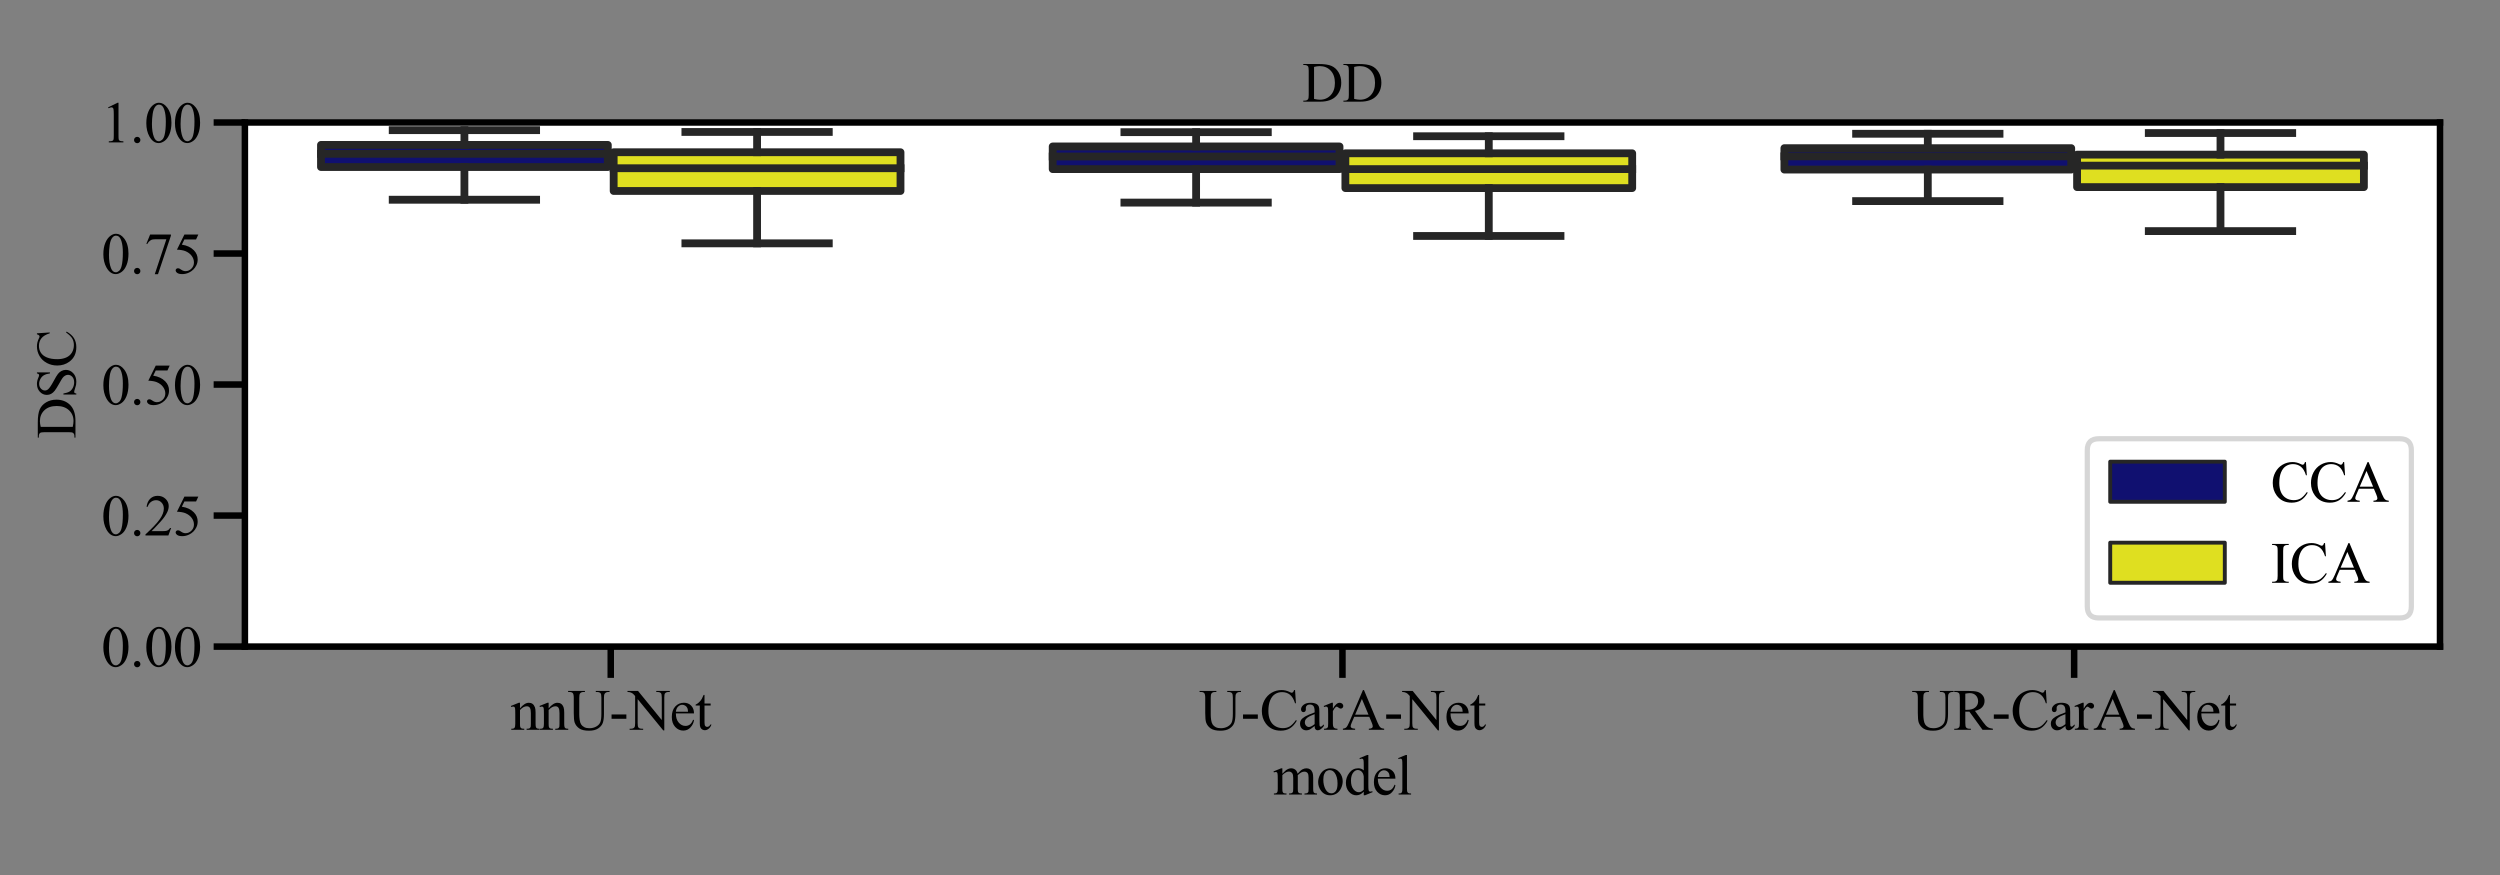 <?xml version="1.0" encoding="utf-8" standalone="no"?>
<!DOCTYPE svg PUBLIC "-//W3C//DTD SVG 1.1//EN"
  "http://www.w3.org/Graphics/SVG/1.1/DTD/svg11.dtd">
<svg xmlns:xlink="http://www.w3.org/1999/xlink" width="720pt" height="252pt" viewBox="0 0 720 252" xmlns="http://www.w3.org/2000/svg" version="1.1">
 <rect x="0" y="0" width="720" height="252" fill="#808080" stroke="none"/>
 <defs>
  <style type="text/css">*{stroke-linejoin: round; stroke-linecap: butt}</style>
 </defs>
 <g id="figure_1">
  <g id="patch_1">
   <path d="M 0 252 
L 720 252 
L 720 0 
L 0 0 
L 0 252 
z
" style="fill: none"/>
  </g>
  <g id="axes_1">
   <g id="patch_2">
    <path d="M 70.53 186.22 
L 702.72 186.22 
L 702.72 35.28 
L 70.53 35.28 
z
" style="fill: #ffffff"/>
   </g>
   <g id="patch_3">
    <path d="M 92.446 48.103 
L 175.052 48.103 
L 175.052 41.731 
L 92.446 41.731 
L 92.446 48.103 
z
" clip-path="url(#p4b8f0bb4f5)" style="fill: #101070; stroke: #262626; stroke-width: 2.25; stroke-linejoin: miter"/>
   </g>
   <g id="patch_4">
    <path d="M 176.738 55.002 
L 259.344 55.002 
L 259.344 43.846 
L 176.738 43.846 
L 176.738 55.002 
z
" clip-path="url(#p4b8f0bb4f5)" style="fill: #dfdf20; stroke: #262626; stroke-width: 2.25; stroke-linejoin: miter"/>
   </g>
   <g id="patch_5">
    <path d="M 303.176 48.702 
L 385.782 48.702 
L 385.782 42.183 
L 303.176 42.183 
L 303.176 48.702 
z
" clip-path="url(#p4b8f0bb4f5)" style="fill: #101070; stroke: #262626; stroke-width: 2.25; stroke-linejoin: miter"/>
   </g>
   <g id="patch_6">
    <path d="M 387.468 54.165 
L 470.074 54.165 
L 470.074 44.149 
L 387.468 44.149 
L 387.468 54.165 
z
" clip-path="url(#p4b8f0bb4f5)" style="fill: #dfdf20; stroke: #262626; stroke-width: 2.25; stroke-linejoin: miter"/>
   </g>
   <g id="patch_7">
    <path d="M 513.906 48.838 
L 596.512 48.838 
L 596.512 42.666 
L 513.906 42.666 
L 513.906 48.838 
z
" clip-path="url(#p4b8f0bb4f5)" style="fill: #101070; stroke: #262626; stroke-width: 2.25; stroke-linejoin: miter"/>
   </g>
   <g id="patch_8">
    <path d="M 598.198 53.884 
L 680.804 53.884 
L 680.804 44.537 
L 598.198 44.537 
L 598.198 53.884 
z
" clip-path="url(#p4b8f0bb4f5)" style="fill: #dfdf20; stroke: #262626; stroke-width: 2.25; stroke-linejoin: miter"/>
   </g>
   <g id="patch_9">
    <path d="M 175.895 186.22 
L 175.895 186.22 
L 175.895 186.22 
L 175.895 186.22 
z
" clip-path="url(#p4b8f0bb4f5)" style="fill: #101070; stroke: #262626; stroke-width: 1.125; stroke-linejoin: miter"/>
   </g>
   <g id="patch_10">
    <path d="M 175.895 186.22 
L 175.895 186.22 
L 175.895 186.22 
L 175.895 186.22 
z
" clip-path="url(#p4b8f0bb4f5)" style="fill: #dfdf20; stroke: #262626; stroke-width: 1.125; stroke-linejoin: miter"/>
   </g>
   <g id="matplotlib.axis_1">
    <g id="xtick_1">
     <g id="line2d_1">
      <defs>
       <path id="m1ae2421240" d="M 0 0 
L 0 9 
" style="stroke: #000000; stroke-width: 1.875"/>
      </defs>
      <g>
       <use xlink:href="#m1ae2421240" x="175.895" y="186.22" style="stroke: #000000; stroke-width: 1.875"/>
      </g>
     </g>
     <g id="text_1">
      <!-- nnU-Net -->
      <g transform="translate(147.028 210.177)scale(0.165 -0.165)">
       <defs>
        <path id="TimesNewRomanPSMT-6e" d="M 1034 2341 
Q 1538 2947 1994 2947 
Q 2228 2947 2397 2830 
Q 2566 2713 2666 2444 
Q 2734 2256 2734 1869 
L 2734 647 
Q 2734 375 2778 278 
Q 2813 200 2889 156 
Q 2966 113 3172 113 
L 3172 0 
L 1756 0 
L 1756 113 
L 1816 113 
Q 2016 113 2095 173 
Q 2175 234 2206 353 
Q 2219 400 2219 647 
L 2219 1819 
Q 2219 2209 2117 2386 
Q 2016 2563 1775 2563 
Q 1403 2563 1034 2156 
L 1034 647 
Q 1034 356 1069 288 
Q 1113 197 1189 155 
Q 1266 113 1500 113 
L 1500 0 
L 84 0 
L 84 113 
L 147 113 
Q 366 113 442 223 
Q 519 334 519 647 
L 519 1709 
Q 519 2225 495 2337 
Q 472 2450 423 2490 
Q 375 2531 294 2531 
Q 206 2531 84 2484 
L 38 2597 
L 900 2947 
L 1034 2947 
L 1034 2341 
z
" transform="scale(0.016)"/>
        <path id="TimesNewRomanPSMT-55" d="M 3053 4122 
L 3053 4238 
L 4553 4238 
L 4553 4122 
L 4394 4122 
Q 4144 4122 4009 3913 
Q 3944 3816 3944 3463 
L 3944 1744 
Q 3944 1106 3817 754 
Q 3691 403 3320 151 
Q 2950 -100 2313 -100 
Q 1619 -100 1259 140 
Q 900 381 750 788 
Q 650 1066 650 1831 
L 650 3488 
Q 650 3878 542 4000 
Q 434 4122 194 4122 
L 34 4122 
L 34 4238 
L 1866 4238 
L 1866 4122 
L 1703 4122 
Q 1441 4122 1328 3956 
Q 1250 3844 1250 3488 
L 1250 1641 
Q 1250 1394 1295 1075 
Q 1341 756 1459 578 
Q 1578 400 1801 284 
Q 2025 169 2350 169 
Q 2766 169 3094 350 
Q 3422 531 3542 814 
Q 3663 1097 3663 1772 
L 3663 3488 
Q 3663 3884 3575 3984 
Q 3453 4122 3213 4122 
L 3053 4122 
z
" transform="scale(0.016)"/>
        <path id="TimesNewRomanPSMT-2d" d="M 259 1672 
L 1875 1672 
L 1875 1200 
L 259 1200 
L 259 1672 
z
" transform="scale(0.016)"/>
        <path id="TimesNewRomanPSMT-4e" d="M -84 4238 
L 1066 4238 
L 3656 1059 
L 3656 3503 
Q 3656 3894 3569 3991 
Q 3453 4122 3203 4122 
L 3056 4122 
L 3056 4238 
L 4531 4238 
L 4531 4122 
L 4381 4122 
Q 4113 4122 4000 3959 
Q 3931 3859 3931 3503 
L 3931 -69 
L 3819 -69 
L 1025 3344 
L 1025 734 
Q 1025 344 1109 247 
Q 1228 116 1475 116 
L 1625 116 
L 1625 0 
L 150 0 
L 150 116 
L 297 116 
Q 569 116 681 278 
Q 750 378 750 734 
L 750 3681 
Q 566 3897 470 3965 
Q 375 4034 191 4094 
Q 100 4122 -84 4122 
L -84 4238 
z
" transform="scale(0.016)"/>
        <path id="TimesNewRomanPSMT-65" d="M 681 1784 
Q 678 1147 991 784 
Q 1303 422 1725 422 
Q 2006 422 2214 576 
Q 2422 731 2563 1106 
L 2659 1044 
Q 2594 616 2278 264 
Q 1963 -88 1488 -88 
Q 972 -88 605 314 
Q 238 716 238 1394 
Q 238 2128 614 2539 
Q 991 2950 1559 2950 
Q 2041 2950 2350 2633 
Q 2659 2316 2659 1784 
L 681 1784 
z
M 681 1966 
L 2006 1966 
Q 1991 2241 1941 2353 
Q 1863 2528 1708 2628 
Q 1553 2728 1384 2728 
Q 1125 2728 920 2526 
Q 716 2325 681 1966 
z
" transform="scale(0.016)"/>
        <path id="TimesNewRomanPSMT-74" d="M 1031 3803 
L 1031 2863 
L 1700 2863 
L 1700 2644 
L 1031 2644 
L 1031 788 
Q 1031 509 1111 412 
Q 1191 316 1316 316 
Q 1419 316 1516 380 
Q 1613 444 1666 569 
L 1788 569 
Q 1678 263 1478 108 
Q 1278 -47 1066 -47 
Q 922 -47 784 33 
Q 647 113 581 261 
Q 516 409 516 719 
L 516 2644 
L 63 2644 
L 63 2747 
Q 234 2816 414 2980 
Q 594 3144 734 3369 
Q 806 3488 934 3803 
L 1031 3803 
z
" transform="scale(0.016)"/>
       </defs>
       <use xlink:href="#TimesNewRomanPSMT-6e"/>
       <use xlink:href="#TimesNewRomanPSMT-6e" x="50"/>
       <use xlink:href="#TimesNewRomanPSMT-55" x="100"/>
       <use xlink:href="#TimesNewRomanPSMT-2d" x="172.217"/>
       <use xlink:href="#TimesNewRomanPSMT-4e" x="205.518"/>
       <use xlink:href="#TimesNewRomanPSMT-65" x="277.734"/>
       <use xlink:href="#TimesNewRomanPSMT-74" x="322.119"/>
      </g>
     </g>
    </g>
    <g id="xtick_2">
     <g id="line2d_2">
      <g>
       <use xlink:href="#m1ae2421240" x="386.625" y="186.22" style="stroke: #000000; stroke-width: 1.875"/>
      </g>
     </g>
     <g id="text_2">
      <!-- U-CarA-Net -->
      <g transform="translate(345.39 210.177)scale(0.165 -0.165)">
       <defs>
        <path id="TimesNewRomanPSMT-43" d="M 3853 4334 
L 3950 2894 
L 3853 2894 
Q 3659 3541 3300 3825 
Q 2941 4109 2438 4109 
Q 2016 4109 1675 3895 
Q 1334 3681 1139 3212 
Q 944 2744 944 2047 
Q 944 1472 1128 1050 
Q 1313 628 1683 403 
Q 2053 178 2528 178 
Q 2941 178 3256 354 
Q 3572 531 3950 1056 
L 4047 994 
Q 3728 428 3303 165 
Q 2878 -97 2294 -97 
Q 1241 -97 663 684 
Q 231 1266 231 2053 
Q 231 2688 515 3219 
Q 800 3750 1298 4042 
Q 1797 4334 2388 4334 
Q 2847 4334 3294 4109 
Q 3425 4041 3481 4041 
Q 3566 4041 3628 4100 
Q 3709 4184 3744 4334 
L 3853 4334 
z
" transform="scale(0.016)"/>
        <path id="TimesNewRomanPSMT-61" d="M 1822 413 
Q 1381 72 1269 19 
Q 1100 -59 909 -59 
Q 613 -59 420 144 
Q 228 347 228 678 
Q 228 888 322 1041 
Q 450 1253 767 1440 
Q 1084 1628 1822 1897 
L 1822 2009 
Q 1822 2438 1686 2597 
Q 1550 2756 1291 2756 
Q 1094 2756 978 2650 
Q 859 2544 859 2406 
L 866 2225 
Q 866 2081 792 2003 
Q 719 1925 600 1925 
Q 484 1925 411 2006 
Q 338 2088 338 2228 
Q 338 2497 613 2722 
Q 888 2947 1384 2947 
Q 1766 2947 2009 2819 
Q 2194 2722 2281 2516 
Q 2338 2381 2338 1966 
L 2338 994 
Q 2338 584 2353 492 
Q 2369 400 2405 369 
Q 2441 338 2488 338 
Q 2538 338 2575 359 
Q 2641 400 2828 588 
L 2828 413 
Q 2478 -56 2159 -56 
Q 2006 -56 1915 50 
Q 1825 156 1822 413 
z
M 1822 616 
L 1822 1706 
Q 1350 1519 1213 1441 
Q 966 1303 859 1153 
Q 753 1003 753 825 
Q 753 600 887 451 
Q 1022 303 1197 303 
Q 1434 303 1822 616 
z
" transform="scale(0.016)"/>
        <path id="TimesNewRomanPSMT-72" d="M 1038 2947 
L 1038 2303 
Q 1397 2947 1775 2947 
Q 1947 2947 2059 2842 
Q 2172 2738 2172 2600 
Q 2172 2478 2090 2393 
Q 2009 2309 1897 2309 
Q 1788 2309 1652 2417 
Q 1516 2525 1450 2525 
Q 1394 2525 1328 2463 
Q 1188 2334 1038 2041 
L 1038 669 
Q 1038 431 1097 309 
Q 1138 225 1241 169 
Q 1344 113 1538 113 
L 1538 0 
L 72 0 
L 72 113 
Q 291 113 397 181 
Q 475 231 506 341 
Q 522 394 522 644 
L 522 1753 
Q 522 2253 501 2348 
Q 481 2444 426 2487 
Q 372 2531 291 2531 
Q 194 2531 72 2484 
L 41 2597 
L 906 2947 
L 1038 2947 
z
" transform="scale(0.016)"/>
        <path id="TimesNewRomanPSMT-41" d="M 2928 1419 
L 1288 1419 
L 1000 750 
Q 894 503 894 381 
Q 894 284 986 211 
Q 1078 138 1384 116 
L 1384 0 
L 50 0 
L 50 116 
Q 316 163 394 238 
Q 553 388 747 847 
L 2238 4334 
L 2347 4334 
L 3822 809 
Q 4000 384 4145 257 
Q 4291 131 4550 116 
L 4550 0 
L 2878 0 
L 2878 116 
Q 3131 128 3220 200 
Q 3309 272 3309 375 
Q 3309 513 3184 809 
L 2928 1419 
z
M 2841 1650 
L 2122 3363 
L 1384 1650 
L 2841 1650 
z
" transform="scale(0.016)"/>
       </defs>
       <use xlink:href="#TimesNewRomanPSMT-55"/>
       <use xlink:href="#TimesNewRomanPSMT-2d" x="72.217"/>
       <use xlink:href="#TimesNewRomanPSMT-43" x="105.518"/>
       <use xlink:href="#TimesNewRomanPSMT-61" x="172.217"/>
       <use xlink:href="#TimesNewRomanPSMT-72" x="216.602"/>
       <use xlink:href="#TimesNewRomanPSMT-41" x="249.902"/>
       <use xlink:href="#TimesNewRomanPSMT-2d" x="322.119"/>
       <use xlink:href="#TimesNewRomanPSMT-4e" x="355.42"/>
       <use xlink:href="#TimesNewRomanPSMT-65" x="427.637"/>
       <use xlink:href="#TimesNewRomanPSMT-74" x="472.021"/>
      </g>
     </g>
    </g>
    <g id="xtick_3">
     <g id="line2d_3">
      <g>
       <use xlink:href="#m1ae2421240" x="597.355" y="186.22" style="stroke: #000000; stroke-width: 1.875"/>
      </g>
     </g>
     <g id="text_3">
      <!-- UR-CarA-Net -->
      <g transform="translate(550.617 210.177)scale(0.165 -0.165)">
       <defs>
        <path id="TimesNewRomanPSMT-52" d="M 4325 0 
L 3194 0 
L 1759 1981 
Q 1600 1975 1500 1975 
Q 1459 1975 1412 1976 
Q 1366 1978 1316 1981 
L 1316 750 
Q 1316 350 1403 253 
Q 1522 116 1759 116 
L 1925 116 
L 1925 0 
L 109 0 
L 109 116 
L 269 116 
Q 538 116 653 291 
Q 719 388 719 750 
L 719 3488 
Q 719 3888 631 3984 
Q 509 4122 269 4122 
L 109 4122 
L 109 4238 
L 1653 4238 
Q 2328 4238 2648 4139 
Q 2969 4041 3192 3777 
Q 3416 3513 3416 3147 
Q 3416 2756 3161 2468 
Q 2906 2181 2372 2063 
L 3247 847 
Q 3547 428 3762 290 
Q 3978 153 4325 116 
L 4325 0 
z
M 1316 2178 
Q 1375 2178 1419 2176 
Q 1463 2175 1491 2175 
Q 2097 2175 2405 2437 
Q 2713 2700 2713 3106 
Q 2713 3503 2464 3751 
Q 2216 4000 1806 4000 
Q 1625 4000 1316 3941 
L 1316 2178 
z
" transform="scale(0.016)"/>
       </defs>
       <use xlink:href="#TimesNewRomanPSMT-55"/>
       <use xlink:href="#TimesNewRomanPSMT-52" x="72.217"/>
       <use xlink:href="#TimesNewRomanPSMT-2d" x="138.916"/>
       <use xlink:href="#TimesNewRomanPSMT-43" x="172.217"/>
       <use xlink:href="#TimesNewRomanPSMT-61" x="238.916"/>
       <use xlink:href="#TimesNewRomanPSMT-72" x="283.301"/>
       <use xlink:href="#TimesNewRomanPSMT-41" x="316.602"/>
       <use xlink:href="#TimesNewRomanPSMT-2d" x="388.818"/>
       <use xlink:href="#TimesNewRomanPSMT-4e" x="422.119"/>
       <use xlink:href="#TimesNewRomanPSMT-65" x="494.336"/>
       <use xlink:href="#TimesNewRomanPSMT-74" x="538.721"/>
      </g>
     </g>
    </g>
    <g id="text_4">
     <!-- model -->
     <g transform="translate(366.629 228.817)scale(0.16 -0.16)">
      <defs>
       <path id="TimesNewRomanPSMT-6d" d="M 1050 2338 
Q 1363 2650 1419 2697 
Q 1559 2816 1721 2881 
Q 1884 2947 2044 2947 
Q 2313 2947 2506 2790 
Q 2700 2634 2766 2338 
Q 3088 2713 3309 2830 
Q 3531 2947 3766 2947 
Q 3994 2947 4170 2830 
Q 4347 2713 4450 2447 
Q 4519 2266 4519 1878 
L 4519 647 
Q 4519 378 4559 278 
Q 4591 209 4675 161 
Q 4759 113 4950 113 
L 4950 0 
L 3538 0 
L 3538 113 
L 3597 113 
Q 3781 113 3884 184 
Q 3956 234 3988 344 
Q 4000 397 4000 647 
L 4000 1878 
Q 4000 2228 3916 2372 
Q 3794 2572 3525 2572 
Q 3359 2572 3192 2489 
Q 3025 2406 2788 2181 
L 2781 2147 
L 2788 2013 
L 2788 647 
Q 2788 353 2820 281 
Q 2853 209 2943 161 
Q 3034 113 3253 113 
L 3253 0 
L 1806 0 
L 1806 113 
Q 2044 113 2133 169 
Q 2222 225 2256 338 
Q 2272 391 2272 647 
L 2272 1878 
Q 2272 2228 2169 2381 
Q 2031 2581 1784 2581 
Q 1616 2581 1450 2491 
Q 1191 2353 1050 2181 
L 1050 647 
Q 1050 366 1089 281 
Q 1128 197 1204 155 
Q 1281 113 1516 113 
L 1516 0 
L 100 0 
L 100 113 
Q 297 113 375 155 
Q 453 197 493 289 
Q 534 381 534 647 
L 534 1741 
Q 534 2213 506 2350 
Q 484 2453 437 2492 
Q 391 2531 309 2531 
Q 222 2531 100 2484 
L 53 2597 
L 916 2947 
L 1050 2947 
L 1050 2338 
z
" transform="scale(0.016)"/>
       <path id="TimesNewRomanPSMT-6f" d="M 1600 2947 
Q 2250 2947 2644 2453 
Q 2978 2031 2978 1484 
Q 2978 1100 2793 706 
Q 2609 313 2286 112 
Q 1963 -88 1566 -88 
Q 919 -88 538 428 
Q 216 863 216 1403 
Q 216 1797 411 2186 
Q 606 2575 925 2761 
Q 1244 2947 1600 2947 
z
M 1503 2744 
Q 1338 2744 1170 2645 
Q 1003 2547 900 2300 
Q 797 2053 797 1666 
Q 797 1041 1045 587 
Q 1294 134 1700 134 
Q 2003 134 2200 384 
Q 2397 634 2397 1244 
Q 2397 2006 2069 2444 
Q 1847 2744 1503 2744 
z
" transform="scale(0.016)"/>
       <path id="TimesNewRomanPSMT-64" d="M 2222 322 
Q 2013 103 1813 7 
Q 1613 -88 1381 -88 
Q 913 -88 563 304 
Q 213 697 213 1313 
Q 213 1928 600 2439 
Q 988 2950 1597 2950 
Q 1975 2950 2222 2709 
L 2222 3238 
Q 2222 3728 2198 3840 
Q 2175 3953 2125 3993 
Q 2075 4034 2000 4034 
Q 1919 4034 1784 3984 
L 1744 4094 
L 2597 4444 
L 2738 4444 
L 2738 1134 
Q 2738 631 2761 520 
Q 2784 409 2836 365 
Q 2888 322 2956 322 
Q 3041 322 3181 375 
L 3216 266 
L 2366 -88 
L 2222 -88 
L 2222 322 
z
M 2222 541 
L 2222 2016 
Q 2203 2228 2109 2403 
Q 2016 2578 1861 2667 
Q 1706 2756 1559 2756 
Q 1284 2756 1069 2509 
Q 784 2184 784 1559 
Q 784 928 1059 592 
Q 1334 256 1672 256 
Q 1956 256 2222 541 
z
" transform="scale(0.016)"/>
       <path id="TimesNewRomanPSMT-6c" d="M 1184 4444 
L 1184 647 
Q 1184 378 1223 290 
Q 1263 203 1344 158 
Q 1425 113 1647 113 
L 1647 0 
L 244 0 
L 244 113 
Q 441 113 512 153 
Q 584 194 625 287 
Q 666 381 666 647 
L 666 3247 
Q 666 3731 644 3842 
Q 622 3953 573 3993 
Q 525 4034 450 4034 
Q 369 4034 244 3984 
L 191 4094 
L 1044 4444 
L 1184 4444 
z
" transform="scale(0.016)"/>
      </defs>
      <use xlink:href="#TimesNewRomanPSMT-6d"/>
      <use xlink:href="#TimesNewRomanPSMT-6f" x="77.783"/>
      <use xlink:href="#TimesNewRomanPSMT-64" x="127.783"/>
      <use xlink:href="#TimesNewRomanPSMT-65" x="177.783"/>
      <use xlink:href="#TimesNewRomanPSMT-6c" x="222.168"/>
     </g>
    </g>
   </g>
   <g id="matplotlib.axis_2">
    <g id="ytick_1">
     <g id="line2d_4">
      <defs>
       <path id="mc88cc7e96a" d="M 0 0 
L -9 0 
" style="stroke: #000000; stroke-width: 1.875"/>
      </defs>
      <g>
       <use xlink:href="#mc88cc7e96a" x="70.53" y="186.22" style="stroke: #000000; stroke-width: 1.875"/>
      </g>
     </g>
     <g id="text_5">
      <!-- 0.00 -->
      <g transform="translate(29.155 191.949)scale(0.165 -0.165)">
       <defs>
        <path id="TimesNewRomanPSMT-30" d="M 231 2094 
Q 231 2819 450 3342 
Q 669 3866 1031 4122 
Q 1313 4325 1613 4325 
Q 2100 4325 2488 3828 
Q 2972 3213 2972 2159 
Q 2972 1422 2759 906 
Q 2547 391 2217 158 
Q 1888 -75 1581 -75 
Q 975 -75 572 641 
Q 231 1244 231 2094 
z
M 844 2016 
Q 844 1141 1059 588 
Q 1238 122 1591 122 
Q 1759 122 1940 273 
Q 2122 425 2216 781 
Q 2359 1319 2359 2297 
Q 2359 3022 2209 3506 
Q 2097 3866 1919 4016 
Q 1791 4119 1609 4119 
Q 1397 4119 1231 3928 
Q 1006 3669 925 3112 
Q 844 2556 844 2016 
z
" transform="scale(0.016)"/>
        <path id="TimesNewRomanPSMT-2e" d="M 800 606 
Q 947 606 1047 504 
Q 1147 403 1147 259 
Q 1147 116 1045 14 
Q 944 -88 800 -88 
Q 656 -88 554 14 
Q 453 116 453 259 
Q 453 406 554 506 
Q 656 606 800 606 
z
" transform="scale(0.016)"/>
       </defs>
       <use xlink:href="#TimesNewRomanPSMT-30"/>
       <use xlink:href="#TimesNewRomanPSMT-2e" x="50"/>
       <use xlink:href="#TimesNewRomanPSMT-30" x="75"/>
       <use xlink:href="#TimesNewRomanPSMT-30" x="125"/>
      </g>
     </g>
    </g>
    <g id="ytick_2">
     <g id="line2d_5">
      <g>
       <use xlink:href="#mc88cc7e96a" x="70.53" y="148.485" style="stroke: #000000; stroke-width: 1.875"/>
      </g>
     </g>
     <g id="text_6">
      <!-- 0.25 -->
      <g transform="translate(29.155 154.214)scale(0.165 -0.165)">
       <defs>
        <path id="TimesNewRomanPSMT-32" d="M 2934 816 
L 2638 0 
L 138 0 
L 138 116 
Q 1241 1122 1691 1759 
Q 2141 2397 2141 2925 
Q 2141 3328 1894 3587 
Q 1647 3847 1303 3847 
Q 991 3847 742 3664 
Q 494 3481 375 3128 
L 259 3128 
Q 338 3706 661 4015 
Q 984 4325 1469 4325 
Q 1984 4325 2329 3994 
Q 2675 3663 2675 3213 
Q 2675 2891 2525 2569 
Q 2294 2063 1775 1497 
Q 997 647 803 472 
L 1909 472 
Q 2247 472 2383 497 
Q 2519 522 2628 598 
Q 2738 675 2819 816 
L 2934 816 
z
" transform="scale(0.016)"/>
        <path id="TimesNewRomanPSMT-35" d="M 2778 4238 
L 2534 3706 
L 1259 3706 
L 981 3138 
Q 1809 3016 2294 2522 
Q 2709 2097 2709 1522 
Q 2709 1188 2573 903 
Q 2438 619 2231 419 
Q 2025 219 1772 97 
Q 1413 -75 1034 -75 
Q 653 -75 479 54 
Q 306 184 306 341 
Q 306 428 378 495 
Q 450 563 559 563 
Q 641 563 702 538 
Q 763 513 909 409 
Q 1144 247 1384 247 
Q 1750 247 2026 523 
Q 2303 800 2303 1197 
Q 2303 1581 2056 1914 
Q 1809 2247 1375 2428 
Q 1034 2569 447 2591 
L 1259 4238 
L 2778 4238 
z
" transform="scale(0.016)"/>
       </defs>
       <use xlink:href="#TimesNewRomanPSMT-30"/>
       <use xlink:href="#TimesNewRomanPSMT-2e" x="50"/>
       <use xlink:href="#TimesNewRomanPSMT-32" x="75"/>
       <use xlink:href="#TimesNewRomanPSMT-35" x="125"/>
      </g>
     </g>
    </g>
    <g id="ytick_3">
     <g id="line2d_6">
      <g>
       <use xlink:href="#mc88cc7e96a" x="70.53" y="110.75" style="stroke: #000000; stroke-width: 1.875"/>
      </g>
     </g>
     <g id="text_7">
      <!-- 0.50 -->
      <g transform="translate(29.155 116.479)scale(0.165 -0.165)">
       <use xlink:href="#TimesNewRomanPSMT-30"/>
       <use xlink:href="#TimesNewRomanPSMT-2e" x="50"/>
       <use xlink:href="#TimesNewRomanPSMT-35" x="75"/>
       <use xlink:href="#TimesNewRomanPSMT-30" x="125"/>
      </g>
     </g>
    </g>
    <g id="ytick_4">
     <g id="line2d_7">
      <g>
       <use xlink:href="#mc88cc7e96a" x="70.53" y="73.015" style="stroke: #000000; stroke-width: 1.875"/>
      </g>
     </g>
     <g id="text_8">
      <!-- 0.75 -->
      <g transform="translate(29.155 78.744)scale(0.165 -0.165)">
       <defs>
        <path id="TimesNewRomanPSMT-37" d="M 644 4238 
L 2916 4238 
L 2916 4119 
L 1503 -88 
L 1153 -88 
L 2419 3728 
L 1253 3728 
Q 900 3728 750 3644 
Q 488 3500 328 3200 
L 238 3234 
L 644 4238 
z
" transform="scale(0.016)"/>
       </defs>
       <use xlink:href="#TimesNewRomanPSMT-30"/>
       <use xlink:href="#TimesNewRomanPSMT-2e" x="50"/>
       <use xlink:href="#TimesNewRomanPSMT-37" x="75"/>
       <use xlink:href="#TimesNewRomanPSMT-35" x="125"/>
      </g>
     </g>
    </g>
    <g id="ytick_5">
     <g id="line2d_8">
      <g>
       <use xlink:href="#mc88cc7e96a" x="70.53" y="35.28" style="stroke: #000000; stroke-width: 1.875"/>
      </g>
     </g>
     <g id="text_9">
      <!-- 1.00 -->
      <g transform="translate(29.155 41.009)scale(0.165 -0.165)">
       <defs>
        <path id="TimesNewRomanPSMT-31" d="M 750 3822 
L 1781 4325 
L 1884 4325 
L 1884 747 
Q 1884 391 1914 303 
Q 1944 216 2037 169 
Q 2131 122 2419 116 
L 2419 0 
L 825 0 
L 825 116 
Q 1125 122 1212 167 
Q 1300 213 1334 289 
Q 1369 366 1369 747 
L 1369 3034 
Q 1369 3497 1338 3628 
Q 1316 3728 1258 3775 
Q 1200 3822 1119 3822 
Q 1003 3822 797 3725 
L 750 3822 
z
" transform="scale(0.016)"/>
       </defs>
       <use xlink:href="#TimesNewRomanPSMT-31"/>
       <use xlink:href="#TimesNewRomanPSMT-2e" x="50"/>
       <use xlink:href="#TimesNewRomanPSMT-30" x="75"/>
       <use xlink:href="#TimesNewRomanPSMT-30" x="125"/>
      </g>
     </g>
    </g>
    <g id="text_10">
     <!-- DSC -->
     <g transform="translate(21.733 126.312)rotate(-90)scale(0.16 -0.16)">
      <defs>
       <path id="TimesNewRomanPSMT-44" d="M 109 0 
L 109 116 
L 269 116 
Q 538 116 650 288 
Q 719 391 719 750 
L 719 3488 
Q 719 3884 631 3984 
Q 509 4122 269 4122 
L 109 4122 
L 109 4238 
L 1834 4238 
Q 2784 4238 3279 4022 
Q 3775 3806 4076 3303 
Q 4378 2800 4378 2141 
Q 4378 1256 3841 663 
Q 3238 0 2003 0 
L 109 0 
z
M 1319 306 
Q 1716 219 1984 219 
Q 2709 219 3187 728 
Q 3666 1238 3666 2109 
Q 3666 2988 3187 3494 
Q 2709 4000 1959 4000 
Q 1678 4000 1319 3909 
L 1319 306 
z
" transform="scale(0.016)"/>
       <path id="TimesNewRomanPSMT-53" d="M 2934 4334 
L 2934 2869 
L 2819 2869 
Q 2763 3291 2617 3541 
Q 2472 3791 2203 3937 
Q 1934 4084 1647 4084 
Q 1322 4084 1109 3886 
Q 897 3688 897 3434 
Q 897 3241 1031 3081 
Q 1225 2847 1953 2456 
Q 2547 2138 2764 1967 
Q 2981 1797 3098 1565 
Q 3216 1334 3216 1081 
Q 3216 600 2842 251 
Q 2469 -97 1881 -97 
Q 1697 -97 1534 -69 
Q 1438 -53 1133 45 
Q 828 144 747 144 
Q 669 144 623 97 
Q 578 50 556 -97 
L 441 -97 
L 441 1356 
L 556 1356 
Q 638 900 775 673 
Q 913 447 1195 297 
Q 1478 147 1816 147 
Q 2206 147 2432 353 
Q 2659 559 2659 841 
Q 2659 997 2573 1156 
Q 2488 1316 2306 1453 
Q 2184 1547 1640 1851 
Q 1097 2156 867 2337 
Q 638 2519 519 2737 
Q 400 2956 400 3219 
Q 400 3675 750 4004 
Q 1100 4334 1641 4334 
Q 1978 4334 2356 4169 
Q 2531 4091 2603 4091 
Q 2684 4091 2736 4139 
Q 2788 4188 2819 4334 
L 2934 4334 
z
" transform="scale(0.016)"/>
      </defs>
      <use xlink:href="#TimesNewRomanPSMT-44"/>
      <use xlink:href="#TimesNewRomanPSMT-53" x="72.217"/>
      <use xlink:href="#TimesNewRomanPSMT-43" x="127.832"/>
     </g>
    </g>
   </g>
   <g id="line2d_9">
    <path d="M 133.749 48.103 
L 133.749 57.522 
" clip-path="url(#p4b8f0bb4f5)" style="fill: none; stroke: #262626; stroke-width: 2.25; stroke-linecap: square"/>
   </g>
   <g id="line2d_10">
    <path d="M 133.749 41.731 
L 133.749 37.484 
" clip-path="url(#p4b8f0bb4f5)" style="fill: none; stroke: #262626; stroke-width: 2.25; stroke-linecap: square"/>
   </g>
   <g id="line2d_11">
    <path d="M 113.097 57.522 
L 154.401 57.522 
" clip-path="url(#p4b8f0bb4f5)" style="fill: none; stroke: #262626; stroke-width: 2.25; stroke-linecap: square"/>
   </g>
   <g id="line2d_12">
    <path d="M 113.097 37.484 
L 154.401 37.484 
" clip-path="url(#p4b8f0bb4f5)" style="fill: none; stroke: #262626; stroke-width: 2.25; stroke-linecap: square"/>
   </g>
   <g id="line2d_13">
    <path d="M 218.041 55.002 
L 218.041 70.079 
" clip-path="url(#p4b8f0bb4f5)" style="fill: none; stroke: #262626; stroke-width: 2.25; stroke-linecap: square"/>
   </g>
   <g id="line2d_14">
    <path d="M 218.041 43.846 
L 218.041 38.007 
" clip-path="url(#p4b8f0bb4f5)" style="fill: none; stroke: #262626; stroke-width: 2.25; stroke-linecap: square"/>
   </g>
   <g id="line2d_15">
    <path d="M 197.389 70.079 
L 238.693 70.079 
" clip-path="url(#p4b8f0bb4f5)" style="fill: none; stroke: #262626; stroke-width: 2.25; stroke-linecap: square"/>
   </g>
   <g id="line2d_16">
    <path d="M 197.389 38.007 
L 238.693 38.007 
" clip-path="url(#p4b8f0bb4f5)" style="fill: none; stroke: #262626; stroke-width: 2.25; stroke-linecap: square"/>
   </g>
   <g id="line2d_17">
    <path d="M 344.479 48.702 
L 344.479 58.348 
" clip-path="url(#p4b8f0bb4f5)" style="fill: none; stroke: #262626; stroke-width: 2.25; stroke-linecap: square"/>
   </g>
   <g id="line2d_18">
    <path d="M 344.479 42.183 
L 344.479 38.067 
" clip-path="url(#p4b8f0bb4f5)" style="fill: none; stroke: #262626; stroke-width: 2.25; stroke-linecap: square"/>
   </g>
   <g id="line2d_19">
    <path d="M 323.827 58.348 
L 365.131 58.348 
" clip-path="url(#p4b8f0bb4f5)" style="fill: none; stroke: #262626; stroke-width: 2.25; stroke-linecap: square"/>
   </g>
   <g id="line2d_20">
    <path d="M 323.827 38.067 
L 365.131 38.067 
" clip-path="url(#p4b8f0bb4f5)" style="fill: none; stroke: #262626; stroke-width: 2.25; stroke-linecap: square"/>
   </g>
   <g id="line2d_21">
    <path d="M 428.771 54.165 
L 428.771 67.96 
" clip-path="url(#p4b8f0bb4f5)" style="fill: none; stroke: #262626; stroke-width: 2.25; stroke-linecap: square"/>
   </g>
   <g id="line2d_22">
    <path d="M 428.771 44.149 
L 428.771 39.238 
" clip-path="url(#p4b8f0bb4f5)" style="fill: none; stroke: #262626; stroke-width: 2.25; stroke-linecap: square"/>
   </g>
   <g id="line2d_23">
    <path d="M 408.119 67.96 
L 449.423 67.96 
" clip-path="url(#p4b8f0bb4f5)" style="fill: none; stroke: #262626; stroke-width: 2.25; stroke-linecap: square"/>
   </g>
   <g id="line2d_24">
    <path d="M 408.119 39.238 
L 449.423 39.238 
" clip-path="url(#p4b8f0bb4f5)" style="fill: none; stroke: #262626; stroke-width: 2.25; stroke-linecap: square"/>
   </g>
   <g id="line2d_25">
    <path d="M 555.209 48.838 
L 555.209 57.913 
" clip-path="url(#p4b8f0bb4f5)" style="fill: none; stroke: #262626; stroke-width: 2.25; stroke-linecap: square"/>
   </g>
   <g id="line2d_26">
    <path d="M 555.209 42.666 
L 555.209 38.528 
" clip-path="url(#p4b8f0bb4f5)" style="fill: none; stroke: #262626; stroke-width: 2.25; stroke-linecap: square"/>
   </g>
   <g id="line2d_27">
    <path d="M 534.557 57.913 
L 575.861 57.913 
" clip-path="url(#p4b8f0bb4f5)" style="fill: none; stroke: #262626; stroke-width: 2.25; stroke-linecap: square"/>
   </g>
   <g id="line2d_28">
    <path d="M 534.557 38.528 
L 575.861 38.528 
" clip-path="url(#p4b8f0bb4f5)" style="fill: none; stroke: #262626; stroke-width: 2.25; stroke-linecap: square"/>
   </g>
   <g id="line2d_29">
    <path d="M 639.501 53.884 
L 639.501 66.559 
" clip-path="url(#p4b8f0bb4f5)" style="fill: none; stroke: #262626; stroke-width: 2.25; stroke-linecap: square"/>
   </g>
   <g id="line2d_30">
    <path d="M 639.501 44.537 
L 639.501 38.313 
" clip-path="url(#p4b8f0bb4f5)" style="fill: none; stroke: #262626; stroke-width: 2.25; stroke-linecap: square"/>
   </g>
   <g id="line2d_31">
    <path d="M 618.849 66.559 
L 660.153 66.559 
" clip-path="url(#p4b8f0bb4f5)" style="fill: none; stroke: #262626; stroke-width: 2.25; stroke-linecap: square"/>
   </g>
   <g id="line2d_32">
    <path d="M 618.849 38.313 
L 660.153 38.313 
" clip-path="url(#p4b8f0bb4f5)" style="fill: none; stroke: #262626; stroke-width: 2.25; stroke-linecap: square"/>
   </g>
   <g id="line2d_33">
    <path d="M 92.446 44.305 
L 175.052 44.305 
" clip-path="url(#p4b8f0bb4f5)" style="fill: none; stroke: #262626; stroke-width: 2.25; stroke-linecap: square"/>
   </g>
   <g id="line2d_34">
    <path d="M 176.738 48.449 
L 259.344 48.449 
" clip-path="url(#p4b8f0bb4f5)" style="fill: none; stroke: #262626; stroke-width: 2.25; stroke-linecap: square"/>
   </g>
   <g id="line2d_35">
    <path d="M 303.176 45.067 
L 385.782 45.067 
" clip-path="url(#p4b8f0bb4f5)" style="fill: none; stroke: #262626; stroke-width: 2.25; stroke-linecap: square"/>
   </g>
   <g id="line2d_36">
    <path d="M 387.468 48.702 
L 470.074 48.702 
" clip-path="url(#p4b8f0bb4f5)" style="fill: none; stroke: #262626; stroke-width: 2.25; stroke-linecap: square"/>
   </g>
   <g id="line2d_37">
    <path d="M 513.906 45.03 
L 596.512 45.03 
" clip-path="url(#p4b8f0bb4f5)" style="fill: none; stroke: #262626; stroke-width: 2.25; stroke-linecap: square"/>
   </g>
   <g id="line2d_38">
    <path d="M 598.198 47.7 
L 680.804 47.7 
" clip-path="url(#p4b8f0bb4f5)" style="fill: none; stroke: #262626; stroke-width: 2.25; stroke-linecap: square"/>
   </g>
   <g id="patch_11">
    <path d="M 70.53 186.22 
L 70.53 35.28 
" style="fill: none; stroke: #000000; stroke-width: 1.875; stroke-linejoin: miter; stroke-linecap: square"/>
   </g>
   <g id="patch_12">
    <path d="M 702.72 186.22 
L 702.72 35.28 
" style="fill: none; stroke: #000000; stroke-width: 1.875; stroke-linejoin: miter; stroke-linecap: square"/>
   </g>
   <g id="patch_13">
    <path d="M 70.53 186.22 
L 702.72 186.22 
" style="fill: none; stroke: #000000; stroke-width: 1.875; stroke-linejoin: miter; stroke-linecap: square"/>
   </g>
   <g id="patch_14">
    <path d="M 70.53 35.28 
L 702.72 35.28 
" style="fill: none; stroke: #000000; stroke-width: 1.875; stroke-linejoin: miter; stroke-linecap: square"/>
   </g>
   <g id="text_11">
    <!-- DD -->
    <g transform="translate(375.07 29.28)scale(0.16 -0.16)">
     <use xlink:href="#TimesNewRomanPSMT-44"/>
     <use xlink:href="#TimesNewRomanPSMT-44" x="72.217"/>
    </g>
   </g>
   <g id="legend_1">
    <g id="patch_15">
     <path d="M 604.442 177.97 
L 691.17 177.97 
Q 694.47 177.97 694.47 174.67 
L 694.47 129.661 
Q 694.47 126.361 691.17 126.361 
L 604.442 126.361 
Q 601.142 126.361 601.142 129.661 
L 601.142 174.67 
Q 601.142 177.97 604.442 177.97 
z
" style="fill: #ffffff; opacity: 0.8; stroke: #cccccc; stroke-width: 1.5; stroke-linejoin: miter"/>
    </g>
    <g id="patch_16">
     <path d="M 607.742 144.511 
L 640.742 144.511 
L 640.742 132.961 
L 607.742 132.961 
z
" style="fill: #101070; stroke: #262626; stroke-width: 1.125; stroke-linejoin: miter"/>
    </g>
    <g id="text_12">
     <!-- CCA -->
     <g transform="translate(653.942 144.511)scale(0.165 -0.165)">
      <use xlink:href="#TimesNewRomanPSMT-43"/>
      <use xlink:href="#TimesNewRomanPSMT-43" x="66.699"/>
      <use xlink:href="#TimesNewRomanPSMT-41" x="133.398"/>
     </g>
    </g>
    <g id="patch_17">
     <path d="M 607.742 167.841 
L 640.742 167.841 
L 640.742 156.291 
L 607.742 156.291 
z
" style="fill: #dfdf20; stroke: #262626; stroke-width: 1.125; stroke-linejoin: miter"/>
    </g>
    <g id="text_13">
     <!-- ICA -->
     <g transform="translate(653.942 167.841)scale(0.165 -0.165)">
      <defs>
       <path id="TimesNewRomanPSMT-49" d="M 1975 116 
L 1975 0 
L 159 0 
L 159 116 
L 309 116 
Q 572 116 691 269 
Q 766 369 766 750 
L 766 3488 
Q 766 3809 725 3913 
Q 694 3991 597 4047 
Q 459 4122 309 4122 
L 159 4122 
L 159 4238 
L 1975 4238 
L 1975 4122 
L 1822 4122 
Q 1563 4122 1444 3969 
Q 1366 3869 1366 3488 
L 1366 750 
Q 1366 428 1406 325 
Q 1438 247 1538 191 
Q 1672 116 1822 116 
L 1975 116 
z
" transform="scale(0.016)"/>
      </defs>
      <use xlink:href="#TimesNewRomanPSMT-49"/>
      <use xlink:href="#TimesNewRomanPSMT-43" x="33.301"/>
      <use xlink:href="#TimesNewRomanPSMT-41" x="100"/>
     </g>
    </g>
   </g>
  </g>
 </g>
 <defs>
  <clipPath id="p4b8f0bb4f5">
   <rect x="70.53" y="35.28" width="632.19" height="150.94"/>
  </clipPath>
 </defs>
</svg>
